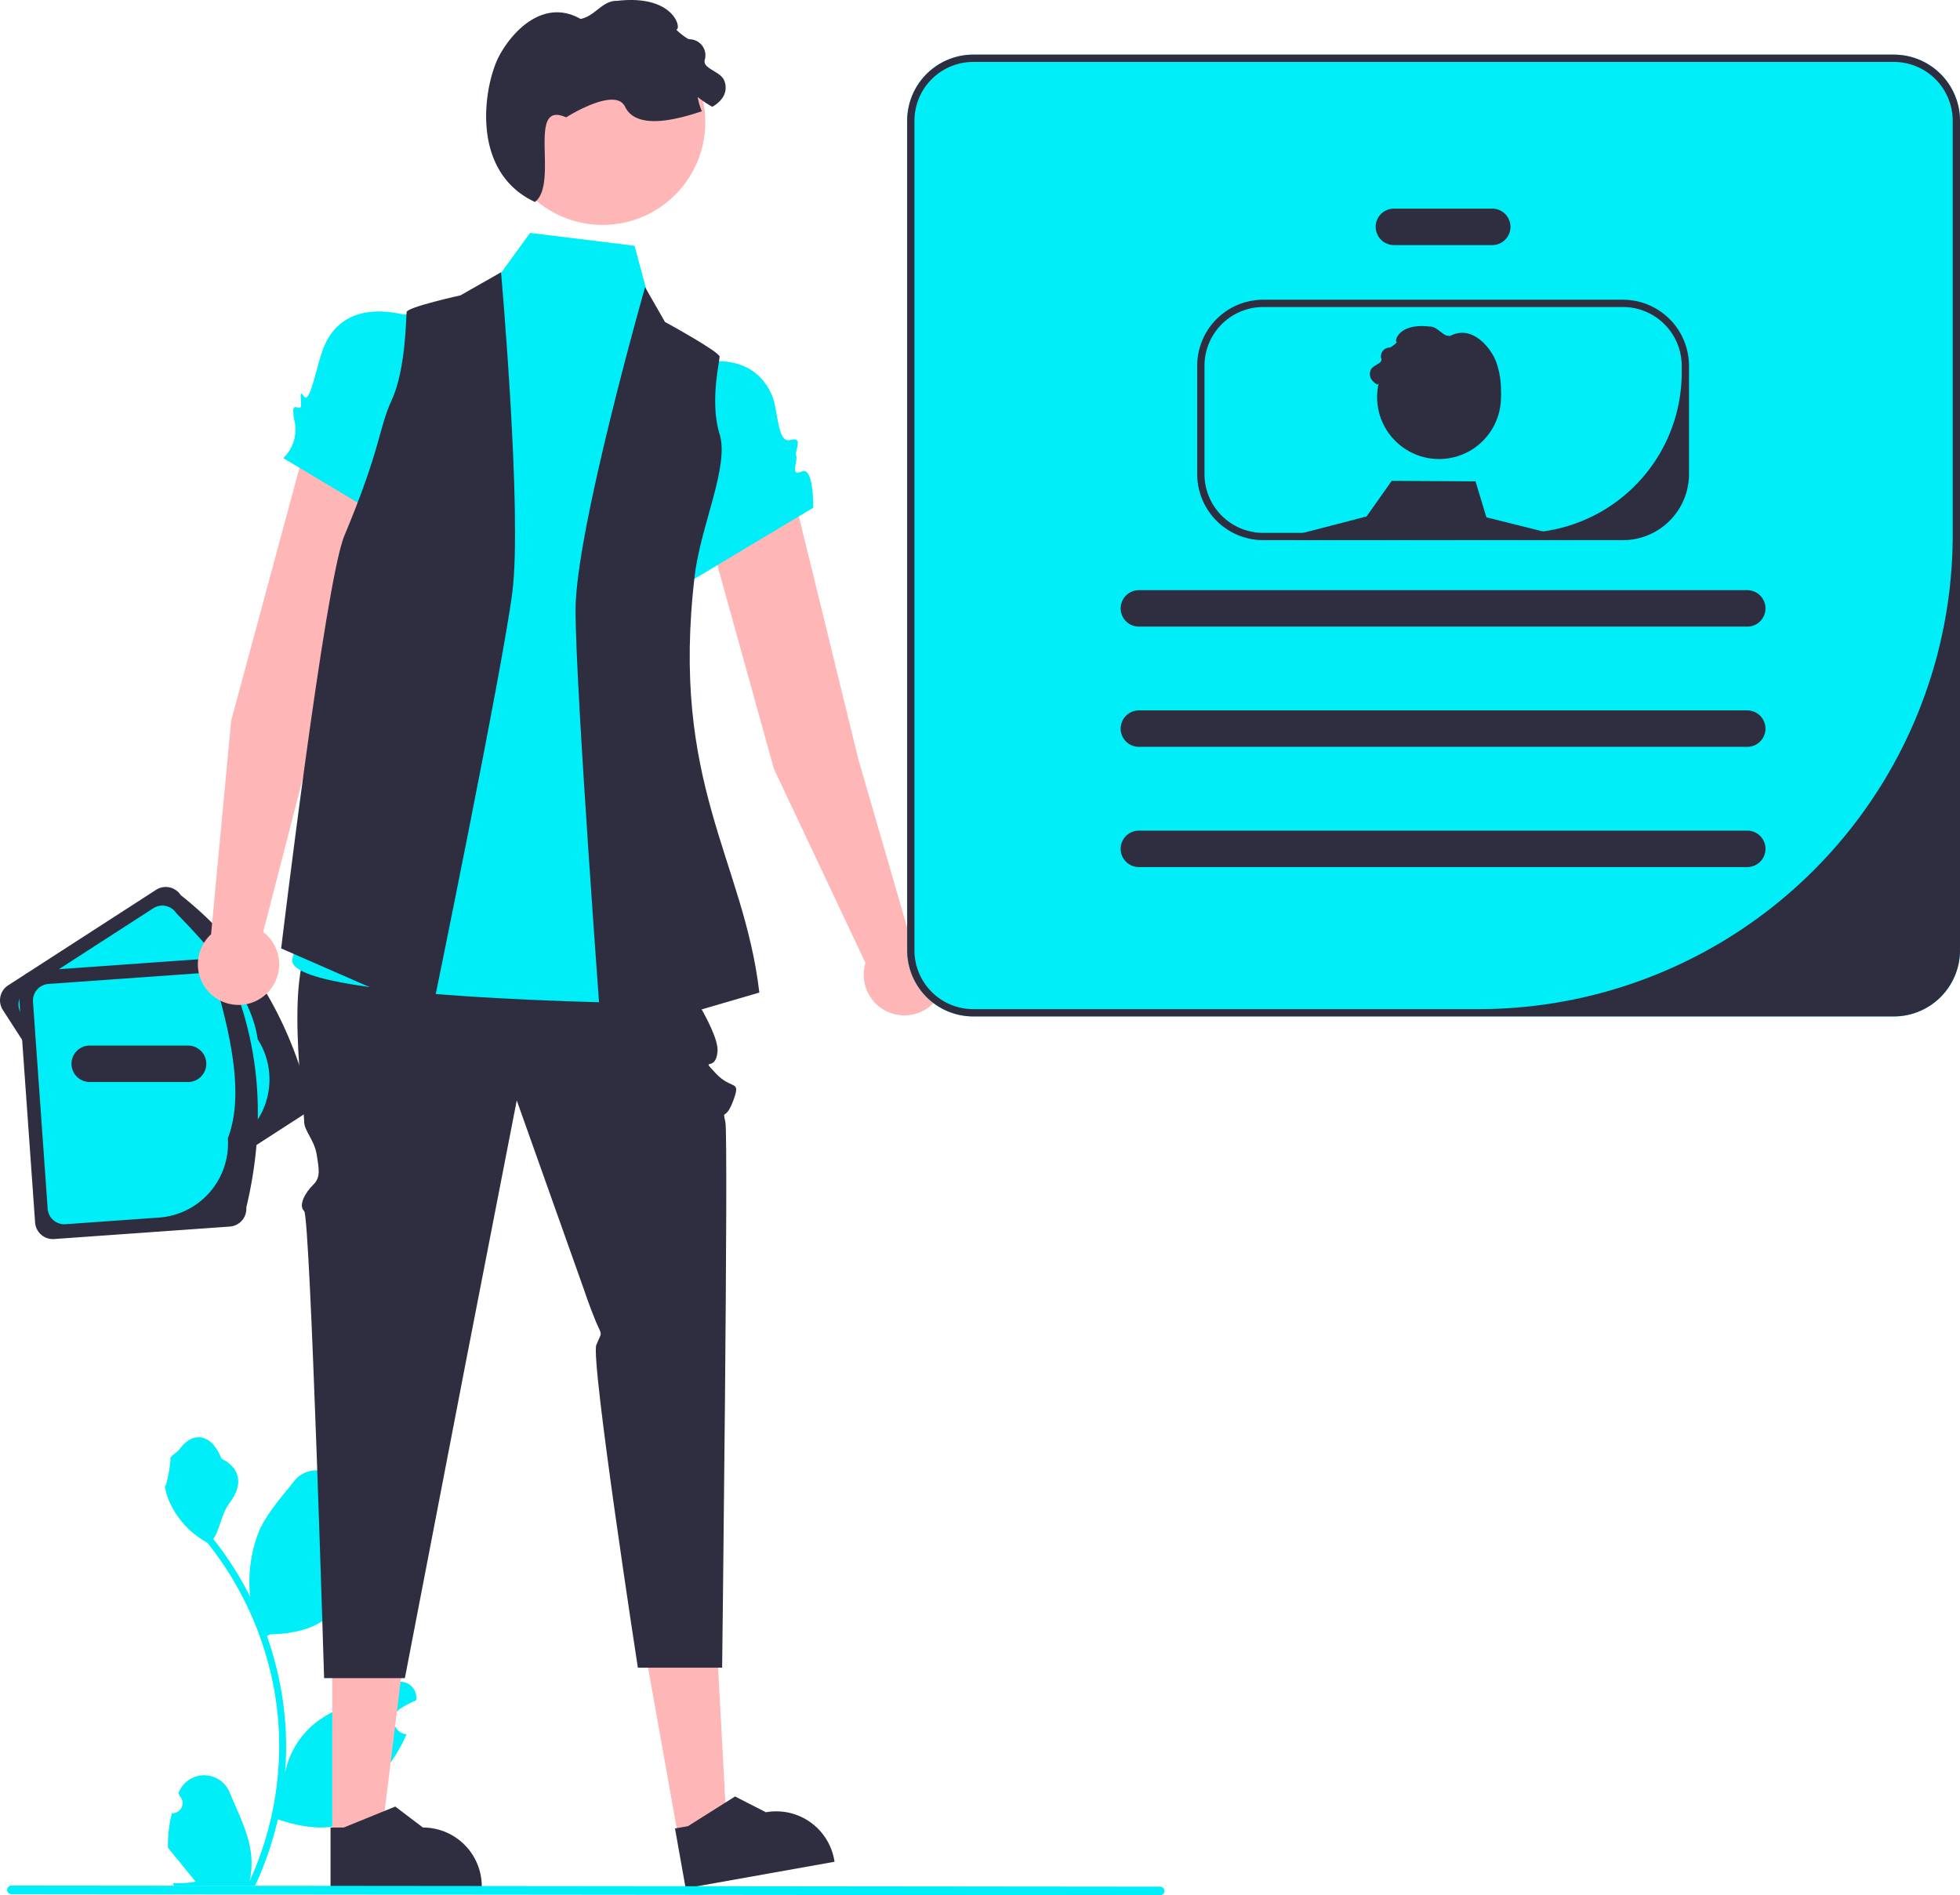 <?xml version="1.0" encoding="UTF-8" standalone="no"?>
<svg
   data-name="Layer 1"
   width="538.022"
   height="520.25"
   viewBox="0 0 538.022 520.25"
   version="1.1"
   id="svg64"
   sodipodi:docname="about.svg"
   inkscape:version="1.2.1 (9c6d41e410, 2022-07-14)"
   xmlns:inkscape="http://www.inkscape.org/namespaces/inkscape"
   xmlns:sodipodi="http://sodipodi.sourceforge.net/DTD/sodipodi-0.dtd"
   xmlns="http://www.w3.org/2000/svg"
   xmlns:svg="http://www.w3.org/2000/svg">
  <defs
     id="defs68" />
  <sodipodi:namedview
     id="namedview66"
     pagecolor="#ffffff"
     bordercolor="#000000"
     borderopacity="0.25"
     inkscape:showpageshadow="2"
     inkscape:pageopacity="0.0"
     inkscape:pagecheckerboard="0"
     inkscape:deskcolor="#d1d1d1"
     showgrid="false"
     inkscape:zoom="0.45362822"
     inkscape:cx="188.48034"
     inkscape:cy="429.86743"
     inkscape:window-width="1366"
     inkscape:window-height="717"
     inkscape:window-x="0"
     inkscape:window-y="0"
     inkscape:window-maximized="1"
     inkscape:current-layer="svg64" />
  <path
     d="m 47.183,497.713 a 2.807,2.807 0 0 0 2.035,-4.866 l -0.192,-0.765 q 0.038,-0.092 0.076,-0.184 a 7.539,7.539 0 0 1 13.907,0.052 c 2.275,5.478 5.17,10.966 5.883,16.758 a 22.304,22.304 0 0 1 -0.392,7.671 89.419,89.419 0 0 0 8.134,-37.139 86.307,86.307 0 0 0 -0.535,-9.628 q -0.443,-3.931 -1.231,-7.807 a 90.456,90.456 0 0 0 -17.938,-38.337 24.073,24.073 0 0 1 -10.012,-10.387 18.363,18.363 0 0 1 -1.67,-5.018 c 0.487,0.064 1.838,-7.359 1.47,-7.815 0.679,-1.031 1.895,-1.543 2.637,-2.549 3.689,-5.002 8.773,-4.129 11.426,2.669 5.669,2.861 5.724,7.606 2.245,12.169 -2.213,2.903 -2.517,6.832 -4.459,9.94 0.2,0.256 0.408,0.503 0.607,0.759 a 91.04,91.04 0 0 1 9.502,15.054 37.846,37.846 0 0 1 2.259,-17.579 c 2.163,-5.217 6.216,-9.611 9.786,-14.122 4.288,-5.418 13.08,-3.053 13.836,3.814 q 0.011,0.1 0.021,0.199 -0.795,0.449 -1.557,0.952 a 3.808,3.808 0 0 0 1.535,6.93 l 0.078,0.012 a 37.89,37.89 0 0 1 -0.999,5.665 c 4.579,17.71 -5.307,24.16 -19.424,24.45 -0.312,0.16 -0.615,0.32 -0.927,0.471 a 92.925,92.925 0 0 1 5.002,23.539 88.137,88.137 0 0 1 -0.064,14.231 l 0.024,-0.168 a 23.289,23.289 0 0 1 7.95,-13.448 c 6.118,-5.026 14.762,-6.877 21.363,-10.916 a 4.371,4.371 0 0 1 6.694,4.252 q -0.013,0.088 -0.027,0.176 a 25.58,25.58 0 0 0 -2.868,1.382 q -0.795,0.449 -1.557,0.952 a 3.808,3.808 0 0 0 1.535,6.93 l 0.078,0.012 c 0.056,0.008 0.104,0.016 0.16,0.024 a 37.923,37.923 0 0 1 -6.975,10.923 c -2.863,15.46 -15.162,16.927 -28.318,12.425 h -0.008 a 92.897,92.897 0 0 1 -6.24,18.218 h -22.293 c -0.08,-0.248 -0.152,-0.503 -0.224,-0.751 a 25.329,25.329 0 0 0 6.169,-0.367 c -1.654,-2.03 -3.308,-4.075 -4.962,-6.105 a 1.384,1.384 0 0 1 -0.104,-0.12 c -0.839,-1.039 -1.686,-2.069 -2.525,-3.108 l -4.5e-4,-0.001 a 37.101,37.101 0 0 1 1.087,-9.451 z"
     fill="#f2f2f2"
     id="path2"
     style="fill:#00eef8;fill-opacity:1" />
  <path
     d="m 84.328,299.478 c -5.908,-21.452 -16.929,-39.723 -34.723,-53.778 a 4.892,4.892 0 0 0 -6.756,-1.455 l -40.615,26.224 a 4.892,4.892 0 0 0 -1.455,6.756 L 35.503,331.004 a 4.892,4.892 0 0 0 6.756,1.455 l 40.615,-26.224 a 4.892,4.892 0 0 0 1.455,-6.756 z"
     fill="#f2f2f2"
     id="path4"
     style="fill:#2f2e41;fill-opacity:1" />
  <path
     d="m 70.725,285.246 c -1.522,-11.335 -10.899,-22.921 -22.323,-34.574 a 4.582,4.582 0 0 0 -6.328,-1.362 L 7.169,271.848 a 4.582,4.582 0 0 0 -1.363,6.328 l 30.899,47.855 a 4.582,4.582 0 0 0 6.328,1.362 l 21.623,-13.961 a 20.41,20.41 0 0 0 6.069,-28.185 z"
     fill="#ffffff"
     id="path6"
     style="fill:#00eef8;fill-opacity:1" />
  <path
     d="m 67.61,331.461 c 5.154,-21.646 4.294,-42.966 -4.531,-63.854 a 4.892,4.892 0 0 0 -5.221,-4.529 l -48.224,3.422 a 4.892,4.892 0 0 0 -4.529,5.221 l 4.531,63.854 a 4.892,4.892 0 0 0 5.221,4.529 l 48.224,-3.422 a 4.892,4.892 0 0 0 4.529,-5.221 z"
     fill="#f2f2f2"
     id="path8"
     style="fill:#2f2e41;fill-opacity:1" />
  <path
     d="m 62.543,312.437 c 4.125,-10.667 1.487,-25.337 -2.913,-41.051 a 4.582,4.582 0 0 0 -4.889,-4.241 l -41.444,2.941 a 4.582,4.582 0 0 0 -4.242,4.889 l 4.032,56.821 a 4.582,4.582 0 0 0 4.889,4.241 l 25.674,-1.822 a 20.41,20.41 0 0 0 18.893,-21.778 z"
     fill="#ffffff"
     id="path10"
     style="fill:#00eef8;fill-opacity:1" />
  <path
     d="m 63.452,197.834 20.659,-76.467 a 12.785,12.785 0 0 1 15.508,-9.013 v 0 a 12.785,12.785 0 0 1 9.023,16.212 l -23.895,78.772 -12.502,48.477 a 11.157,11.157 0 1 1 -14.304,0.638 z"
     fill="#ffb6b6"
     id="path12" />
  <path
     d="m 212.446,211.062 -21.187,-76.323 a 12.785,12.785 0 0 1 8.752,-15.657 v 0 a 12.785,12.785 0 0 1 16.024,9.353 l 19.577,79.955 13.944,48.082 a 11.157,11.157 0 1 1 -11.983,7.838 z"
     fill="#ffb6b6"
     id="path14" />
  <polygon
     points="433.315,504.238 426.893,452.165 446.818,452.166 446.816,504.239 "
     fill="#ffb6b6"
     id="polygon16"
     transform="matrix(-1,0,0,1,538.021,0)" />
  <path
     d="m 90.73,518.323 41.516,-0.002 v -0.525 a 16.16,16.16 0 0 0 -16.159,-16.159 h -0.001 l -7.583,-5.753 -14.149,5.754 -3.624,9e-5 z"
     fill="#2f2e41"
     id="path18" />
  <polygon
     points="338.519,502.004 341.337,449.611 360.953,453.11 351.81,504.375 "
     fill="#ffb6b6"
     id="polygon20"
     transform="matrix(-1,0,0,1,538.021,0)" />
  <path
     d="m 188.215,518.323 40.871,-7.289 -0.092,-0.517 a 16.16,16.16 0 0 0 -18.744,-13.071 l -0.001,1.8e-4 -8.475,-4.333 -12.919,8.148 -3.568,0.636 z"
     fill="#2f2e41"
     id="path22" />
  <path
     d="m 184.895,264.814 c 0,0 12.582,17.821 12.069,23.802 -0.513,5.981 -4.956,1.21 -0.513,5.98 4.443,4.771 7.032,1.57 4.849,7.464 -2.183,5.894 -3.072,2.077 -2.183,5.894 0.889,3.817 -0.889,149.805 -0.889,149.805 h -23.137 c 0,0 -13.048,-84.651 -11.396,-88.603 1.652,-3.952 1.614,-2.232 -0.145,-6.431 -1.758,-4.2 -3.413,-9.196 -3.413,-9.196 l -18.288,-51.469 -14.107,72.467 -16.605,86.112 H 88.965 c 0,0 -3.797,-126.63 -5.475,-128.208 -1.679,-1.578 0.33,-5.124 2.436,-7.167 2.106,-2.044 1.686,-4.119 1.008,-8.329 -0.679,-4.21 -3.542,-6.559 -3.443,-9.201 0.099,-2.643 -6.122,-44.626 3.653,-51.305 9.776,-6.679 97.752,8.385 97.752,8.385 z"
     fill="#2f2e41"
     id="path24" />
  <path
     d="m 107.534,87.299 25.881,-6.706 12.081,-16.662 28.691,3.527 6.107,22.728 20.425,11.856 c -36.614,0.219 -16.897,106.293 -22.278,113.137 -4.379,5.569 21.858,18.819 13.635,27.271 -8.223,8.452 -5.183,5.07 -3.275,14.271 1.908,9.202 15.818,18.94 0,18.843 -15.818,-0.097 -111.265,-1.46 -108.538,-12.368 2.727,-10.908 2.684,-8.138 6.796,-14.977 4.112,-6.839 6.88,-3.017 5.496,-13.109 -1.384,-10.092 3.111,-17.898 -0.02,-22.364 -4.806,-6.855 0.037,-56.337 4.569,-55.017 z"
     fill="#00eef8"
     id="path26" />
  <path
     d="m 114.923,87.653 c 0,0 -18.932,-8.043 -25.749,6.956 -2.178,4.791 -4.011,16.823 -5.778,14.155 -1.767,-2.668 -0.062,3.181 -1.156,3.189 -0.976,0.006 -2.477,-1.572 -1.343,3.867 a 10.773,10.773 0 0 1 -3.148,9.917 l 32.904,19.706 z"
     fill="#00eef8"
     id="path28" />
  <path
     d="m 186.053,101.288 c 0,0 18.932,-8.043 25.749,6.956 1.917,4.218 1.44,13.591 5.174,12.539 3.734,-1.052 1.083,2.913 1.576,4.29 0.549,1.535 -1.848,5.88 1.519,4.359 3.367,-1.52 3.155,9.939 3.155,9.939 l -32.904,19.706 z"
     fill="#00eef8"
     id="path30" />
  <path
     d="m 177.077,78.825 5.454,9.545 c 0,0 14.999,8.181 14.999,9.545 0,1.364 -2.727,12.497 0,21.247 2.727,8.75 -5.206,25.206 -6.818,38.748 -6.818,57.268 13.456,78.077 17.726,114.537 l -43.268,12.637 c 0,0 -7.183,-95.812 -7.183,-117.629 0,-21.817 19.089,-88.63 19.089,-88.63 z"
     fill="#2f2e41"
     id="path32" />
  <path
     d="m 137.534,74.735 -11.146,6.34 c 0,0 -14.587,3.216 -14.761,4.568 -0.174,1.352 -0.226,15.725 -4.048,24.056 -3.822,8.33 -2.769,12.76 -13.064,37.386 -5.26,12.582 -17.335,113.25 -17.335,113.25 l 41.299,18.06 c 0,0 19.362,-94.11 22.149,-115.748 2.787,-21.638 -3.094,-87.912 -3.094,-87.912 z"
     fill="#2f2e41"
     id="path34" />
  <circle
     cx="-165.405"
     cy="33.541"
     r="28.194"
     fill="#ffb6b6"
     id="circle36"
     transform="scale(-1,1)" />
  <path
     d="m 146.85,55.446 c 6.665,-5.209 -2.446,-28.126 8.56,-23.234 0,0 13.451,-8.56 16.154,-2.935 3.129,6.513 14.259,3.559 21.094,1.26 a 16.608,16.608 0 0 1 -1.137,-3.901 31.229,31.229 0 0 0 3.999,2.678 8.117,8.117 0 0 0 2.446,-2.006 4.967,4.967 0 0 0 0.624,-5.637 c -1.137,-1.749 -3.485,-2.287 -4.867,-3.84 a 1.672,1.672 0 0 1 -0.23,-1.536 4.394,4.394 0 0 0 -3.937,-5.503 1.58,1.58 0 0 1 -0.749,-0.163 17.133,17.133 0 0 1 -3.192,-2.519 c 1.602,0.073 -0.357,-9.732 -16.24,-7.875 -3.999,-0.147 -6.087,4.263 -10.024,4.96 -9.545,-5.454 -18.065,2.413 -22.21,9.934 -4.146,7.521 -8.633,31.758 9.709,40.318 z"
     fill="#2f2e41"
     id="path38" />
  <path
     d="m 267.151,15 h 252.73 a 18.155,18.155 0 0 1 18.14,18.13 v 227.73 a 18.164,18.164 0 0 1 -18.14,18.14 h -252.73 a 18.155,18.155 0 0 1 -18.13,-18.14 V 33.13 a 18.147,18.147 0 0 1 18.13,-18.13 z"
     fill="#ffffff"
     id="path40"
     style="fill:#00eef8;fill-opacity:1" />
  <path
     d="m 382.627,67.268 h 27 a 5,5 0 1 0 0,-10 h -27 a 5,5 0 0 0 0,10 z"
     fill="#00eef8"
     id="path42"
     style="fill:#2f2e41;fill-opacity:1" />
  <path
     d="m 24.627,297 h 27 a 5,5 0 0 0 0,-10 h -27 a 5,5 0 0 0 0,10 z"
     fill="#00eef8"
     id="path44"
     style="fill:#2f2e41;fill-opacity:1" />
  <path
     d="m 312.627,172 h 167 a 5,5 0 0 0 0,-10 h -167 a 5,5 0 0 0 0,10 z"
     fill="#e6e6e6"
     id="path46"
     style="fill:#2f2e41;fill-opacity:1" />
  <path
     d="m 312.627,205 h 167 a 5,5 0 0 0 0,-10 h -167 a 5,5 0 0 0 0,10 z"
     fill="#e6e6e6"
     id="path48"
     style="fill:#2f2e41;fill-opacity:1" />
  <path
     d="m 312.627,238 h 167 a 5,5 0 0 0 0,-10 h -167 a 5,5 0 0 0 0,10 z"
     fill="#e6e6e6"
     id="path50"
     style="fill:#2f2e41;fill-opacity:1" />
  <path
     d="m 346.761,82.27 h 98.73 a 18.155,18.155 0 0 1 18.14,18.13 v 29.73 a 18.164,18.164 0 0 1 -18.14,18.14 h -98.73 a 18.155,18.155 0 0 1 -18.13,-18.14 v -29.73 a 18.147,18.147 0 0 1 18.13,-18.13 z m -16.13,47.86 a 16.14,16.14 0 0 0 16.14,16.14 h 70.873 a 43.987,43.987 0 0 0 43.987,-43.987 v -1.883 a 16.156,16.156 0 0 0 -16.14,-16.13 h -98.73 a 16.147,16.147 0 0 0 -16.13,16.13 z"
     fill="#e6e6e6"
     id="path52"
     style="fill:#2f2e41;fill-opacity:1" />
  <circle
     cx="-395.021"
     cy="109"
     r="17"
     fill="#e6e6e6"
     id="circle54"
     transform="scale(-1,1)"
     style="fill:#2f2e41;fill-opacity:1" />
  <polygon
     points="106,148 130,142 132.99,132.13 156,132 162.89,141.76 180.29,146.27 181.87,146.68 182.11,148.27 "
     fill="#e6e6e6"
     id="polygon56"
     transform="matrix(-1,0,0,1,538.021,0)"
     style="fill:#2f2e41;fill-opacity:1" />
  <path
     d="m 404.683,119.854 c -3.648,-2.852 1.339,-15.395 -4.686,-12.718 0,0 -7.363,-4.686 -8.842,-1.606 -1.713,3.565 -7.805,1.948 -11.547,0.689 a 9.091,9.091 0 0 0 0.623,-2.135 17.096,17.096 0 0 1 -2.189,1.466 4.443,4.443 0 0 1 -1.339,-1.098 2.719,2.719 0 0 1 -0.341,-3.086 c 0.623,-0.957 1.908,-1.252 2.664,-2.102 a 0.915,0.915 0 0 0 0.126,-0.841 2.405,2.405 0 0 1 2.155,-3.012 0.865,0.865 0 0 0 0.41,-0.089 9.378,9.378 0 0 0 1.747,-1.379 c -0.877,0.04 0.195,-5.327 8.889,-4.311 2.189,-0.08 3.332,2.334 5.487,2.715 5.225,-2.985 9.888,1.321 12.157,5.438 2.269,4.117 4.726,17.383 -5.315,22.069 z"
     fill="#e6e6e6"
     id="path58"
     style="fill:#2f2e41;fill-opacity:1" />
  <path
     d="m 267.151,15 h 252.73 a 18.155,18.155 0 0 1 18.14,18.13 v 227.73 a 18.164,18.164 0 0 1 -18.14,18.14 h -252.73 a 18.155,18.155 0 0 1 -18.13,-18.14 V 33.13 a 18.147,18.147 0 0 1 18.13,-18.13 z m -16.13,245.86 a 16.14,16.14 0 0 0 16.14,16.14 h 138.659 A 130.201,130.201 0 0 0 536.021,146.799 V 33.13 A 16.156,16.156 0 0 0 519.881,17 h -252.73 a 16.147,16.147 0 0 0 -16.13,16.13 z"
     fill="#e6e6e6"
     id="path60"
     style="fill:#2f2e41;fill-opacity:1" />
  <path
     d="m 3.114,519.943 315.358,0.307 a 1.191,1.191 0 0 0 0,-2.381 L 3.114,517.561 a 1.191,1.191 0 0 0 0,2.381 z"
     fill="#cacaca"
     id="path62"
     style="fill:#00eef8;fill-opacity:1" />
</svg>
